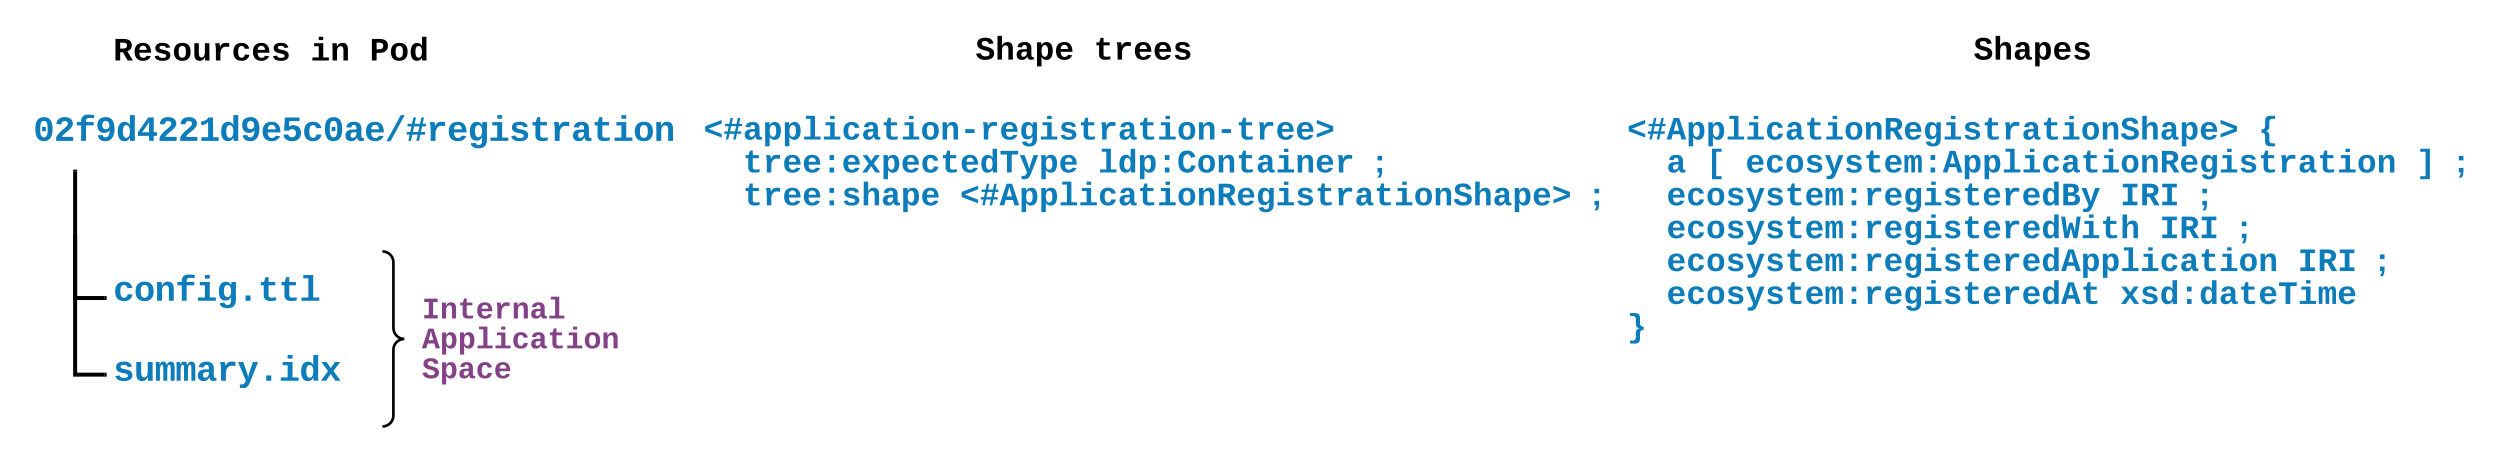 <svg xmlns="http://www.w3.org/2000/svg" xmlns:xlink="http://www.w3.org/1999/xlink" xmlns:lucid="lucid" width="1876" height="340"><g transform="translate(7 -600)" lucid:page-tab-id="Cuc_sANRM4nI"><path d="M13 680h220v47.27H13z" stroke="#000" stroke-opacity="0" stroke-width="2" fill="#fff" fill-opacity="0"/><use xlink:href="#a" transform="matrix(1,0,0,1,18,685) translate(0 20.688)"/><path d="M73 800h220v47.27H73z" stroke="#000" stroke-opacity="0" stroke-width="2" fill="#fff" fill-opacity="0"/><use xlink:href="#b" transform="matrix(1,0,0,1,78,805) translate(0 20.688)"/><path d="M73 860h180v42.27H73z" fill="#fff" fill-opacity="0"/><use xlink:href="#c" transform="matrix(1,0,0,1,78,865) translate(0 20.688)"/><path d="M49.37 728.77v94.86H71.5" stroke="#000" stroke-width="3" fill="none"/><path d="M50.87 728.8h-3v-1.53h3zM73 825.13h-1.54v-3H73z"/><path d="M49.37 777.87v103.26H71.5M49.37 777.9v-1.53" stroke="#000" stroke-width="3" fill="none"/><path d="M73 882.63h-1.54v-3H73z"/><path d="M720 620h240v54.9H720z" stroke="#000" stroke-opacity="0" stroke-width="2" fill="#fff" fill-opacity="0"/><use xlink:href="#d" transform="matrix(1,0,0,1,725,625) translate(0 19.729)"/><use xlink:href="#e" transform="matrix(1,0,0,1,725,625) translate(88.814 19.729)"/><path d="M1469 620h169.4v54.9H1469z" stroke="#000" stroke-opacity="0" stroke-width="2" fill="#fff" fill-opacity="0"/><use xlink:href="#f" transform="matrix(1,0,0,1,1474,625) translate(0 19.729)"/><path d="M516 680h840v108.67H516z" stroke="#000" stroke-opacity="0" stroke-width="2" fill="#fff" fill-opacity="0"/><use xlink:href="#g" transform="matrix(1,0,0,1,521,685) translate(0 19.729)"/><use xlink:href="#h" transform="matrix(1,0,0,1,521,685) translate(0 44.395)"/><use xlink:href="#i" transform="matrix(1,0,0,1,521,685) translate(29.605 44.395)"/><use xlink:href="#j" transform="matrix(1,0,0,1,521,685) translate(296.048 44.395)"/><use xlink:href="#k" transform="matrix(1,0,0,1,521,685) translate(503.282 44.395)"/><use xlink:href="#h" transform="matrix(1,0,0,1,521,685) translate(0 69.062)"/><use xlink:href="#l" transform="matrix(1,0,0,1,521,685) translate(29.605 69.062)"/><use xlink:href="#m" transform="matrix(1,0,0,1,521,685) translate(192.431 69.062)"/><use xlink:href="#n" transform="matrix(1,0,0,1,521,685) translate(666.108 69.062)"/><path d="M1209 680h640v207.33h-640z" stroke="#000" stroke-opacity="0" stroke-width="2" fill="#fff" fill-opacity="0"/><g><use xlink:href="#o" transform="matrix(1,0,0,1,1214,685) translate(0 19.729)"/><use xlink:href="#p" transform="matrix(1,0,0,1,1214,685) translate(473.677 19.729)"/><use xlink:href="#h" transform="matrix(1,0,0,1,1214,685) translate(0 44.395)"/><use xlink:href="#q" transform="matrix(1,0,0,1,1214,685) translate(29.605 44.395)"/><use xlink:href="#r" transform="matrix(1,0,0,1,1214,685) translate(59.21 44.395)"/><use xlink:href="#s" transform="matrix(1,0,0,1,1214,685) translate(88.814 44.395)"/><use xlink:href="#t" transform="matrix(1,0,0,1,1214,685) translate(592.096 44.395)"/><use xlink:href="#k" transform="matrix(1,0,0,1,1214,685) translate(621.701 44.395)"/><use xlink:href="#h" transform="matrix(1,0,0,1,1214,685) translate(0 69.062)"/><use xlink:href="#u" transform="matrix(1,0,0,1,1214,685) translate(29.605 69.062)"/><use xlink:href="#v" transform="matrix(1,0,0,1,1214,685) translate(370.06 69.062)"/><use xlink:href="#k" transform="matrix(1,0,0,1,1214,685) translate(429.27 69.062)"/><use xlink:href="#h" transform="matrix(1,0,0,1,1214,685) translate(0 93.729)"/><use xlink:href="#w" transform="matrix(1,0,0,1,1214,685) translate(29.605 93.729)"/><use xlink:href="#v" transform="matrix(1,0,0,1,1214,685) translate(399.665 93.729)"/><use xlink:href="#k" transform="matrix(1,0,0,1,1214,685) translate(458.875 93.729)"/><use xlink:href="#h" transform="matrix(1,0,0,1,1214,685) translate(0 118.395)"/><use xlink:href="#x" transform="matrix(1,0,0,1,1214,685) translate(29.605 118.395)"/><use xlink:href="#v" transform="matrix(1,0,0,1,1214,685) translate(503.282 118.395)"/><use xlink:href="#k" transform="matrix(1,0,0,1,1214,685) translate(562.492 118.395)"/><use xlink:href="#h" transform="matrix(1,0,0,1,1214,685) translate(0 143.062)"/><use xlink:href="#y" transform="matrix(1,0,0,1,1214,685) translate(29.605 143.062)"/><use xlink:href="#z" transform="matrix(1,0,0,1,1214,685) translate(370.06 143.062)"/><use xlink:href="#A" transform="matrix(1,0,0,1,1214,685) translate(0 167.729)"/></g><path d="M73 620.67h280V680H73z" stroke="#000" stroke-opacity="0" stroke-width="2" fill="#fff" fill-opacity="0"/><g><use xlink:href="#B" transform="matrix(1,0,0,1,78,625.667) translate(0 19.729)"/><use xlink:href="#C" transform="matrix(1,0,0,1,78,625.667) translate(148.024 19.729)"/><use xlink:href="#D" transform="matrix(1,0,0,1,78,625.667) translate(192.431 19.729)"/></g><path d="M280 788.67h220V920H280z" fill="none"/><path d="M280 920c4.53 0 8.2-3.67 8.2-8.2v-49.26c0-4.53 3.68-8.2 8.22-8.2-4.54 0-8.2-3.68-8.2-8.22v-49.25c0-4.53-3.7-8.2-8.22-8.2" stroke="#000" stroke-width="2" fill="none"/><g><use xlink:href="#E" transform="matrix(1,0,0,1,309.625,793.667) translate(0 45.285)"/><use xlink:href="#F" transform="matrix(1,0,0,1,309.625,793.667) translate(0 67.729)"/><use xlink:href="#G" transform="matrix(1,0,0,1,309.625,793.667) translate(0 90.173)"/></g><defs><path fill="#0c7cba" d="M117-675c0-408 109-695 502-695 384 0 492 295 492 695 0 326-84 561-303 658-117 51-277 52-394 1-217-95-297-335-297-659zm591 451c148-93 132-449 108-680-15-138-53-246-199-246-150 0-193 107-207 248-22 230-40 585 106 678 50 32 141 32 192 0zM506-555v-249h215v249H506" id="H"/><path fill="#0c7cba" d="M135-968c34-256 187-402 480-402 217 0 371 75 441 220 45 93 40 219-8 308-114 212-348 323-508 488-38 39-66 80-85 123h654V0H123v-195c112-245 321-399 515-560 57-48 107-96 142-157 14-26 22-53 22-80-1-104-73-156-185-154-131 2-181 74-199 194" id="I"/><path fill="#0c7cba" d="M844-1321c-130 0-195 53-191 182v57h443v190H653V0H373v-892H117v-190h256v-83c5-247 162-348 422-349 120-1 232 13 327 28v184c-84-10-183-19-278-19" id="J"/><path fill="#0c7cba" d="M114-913c0-304 185-457 492-457 163 0 287 55 372 166s128 280 128 507c-1 325-87 566-302 671-146 73-404 55-514-32-75-59-123-143-151-253l264-37c24 90 76 147 180 147 76 0 135-35 179-105s67-174 68-313c-55 100-162 160-311 160-269 0-405-180-405-454zm486 245c129 0 209-78 209-211 0-151-63-271-210-271-137 0-200 99-200 239 0 139 63 243 201 243" id="K"/><path fill="#0c7cba" d="M802-909c-3-189-2-383-2-575h281v1248c-1 83 4 168 8 236H817c-9-50-14-117-15-176h-4C735-49 651 20 482 20 191 20 97-238 97-539c0-243 66-432 221-519 50-28 108-42 175-42 162 2 253 78 309 191zm-70 658c91-113 93-462 2-584-46-61-145-100-224-53-96 56-119 190-120 349 0 123 17 214 52 275 46 82 130 115 222 74 25-12 46-33 68-61" id="L"/><path fill="#0c7cba" d="M980-287V0H712v-287H71v-211l595-851h314v853h188v209H980zM712-496c2-204-7-417 9-609-118 224-277 405-414 609h405" id="M"/><path fill="#0c7cba" d="M138-1120c207-4 339-93 415-229h266v1140h323V0H149v-209h389v-891c-70 121-216 187-400 194v-214" id="N"/><path fill="#0c7cba" d="M1113-274C1038-96 884 20 626 20c-352 0-526-209-526-566 0-358 185-556 530-556 358 0 496 251 499 615H395c5 180 68 319 245 319 102 0 186-45 208-129zM857-663c-6-177-128-307-315-247-94 30-141 121-145 247h460" id="O"/><path fill="#0c7cba" d="M426-814c58-49 145-93 255-90 282 8 442 169 442 450 0 312-203 474-522 474-288 0-453-130-497-372l281-23c24 104 89 172 219 172 153 0 230-91 230-245 0-144-78-226-224-229-94-2-148 42-191 91H145l49-763h847v209H449" id="P"/><path fill="#0c7cba" d="M1109-360C1066-122 902 20 624 20c-347 0-514-209-514-555 0-353 168-567 518-567 270 0 425 136 473 361l-283 14c-16-106-75-183-196-182-75 0-130 31-165 93s-52 152-52 270c0 249 74 374 221 374 120 0 188-82 201-201" id="Q"/><path fill="#0c7cba" d="M775-193C708-75 621 20 439 20 226 20 106-93 106-306c0-251 170-341 417-346l223-4c4-143-12-264-148-264-103 0-141 58-150 153l-293-14c37-219 194-321 455-321 263 0 418 130 417 390v392c1 84 5 161 89 160 21 0 42-2 62-6v152c-57 15-108 27-180 26-145 0-202-73-217-205h-6zm-256 17c168 0 234-139 227-325-166 4-347-25-347 173 0 94 33 152 120 152" id="R"/><path fill="#0c7cba" d="M89 20l821-1504h228L321 20H89" id="S"/><path fill="#0c7cba" d="M951-835l-69 324h237v149H849L771 0H616l79-362H386L308 0H155l78-362H59v-149h206l70-324H108v-148h259l79-366h153l-78 366h308l79-366h153l-78 366h185v148H951zm-463 0l-70 324h309l70-324H488" id="T"/><path fill="#0c7cba" d="M875-1102c70 0 148 7 206 17v237c-110-17-267-37-359 15-123 69-192 207-192 395V0H250c-10-367 32-789-52-1082h271c19 69 36 149 46 228h4c52-151 151-250 356-248" id="U"/><path fill="#0c7cba" d="M1108-33c-3 314-178 467-492 467-243 0-400-94-447-291l281-33c17 79 82 141 174 141 176 0 212-155 205-347-2-40 5-80 0-115C773-85 665-12 501-12c-288 0-377-242-377-538 0-242 65-426 223-510 50-26 108-39 175-39 160 0 253 78 307 191h5c1-58 5-125 14-174h266c-12 335-3 703-6 1049zM811-384c25-82 27-259 1-342-30-99-77-180-190-180-172 0-205 171-205 356 0 116 18 202 54 258 48 76 129 107 221 70 62-25 96-86 119-162" id="V"/><path fill="#0c7cba" d="M794-190h353V0H118v-190h395v-702H223v-190h571v892zM513-1277v-207h281v207H513" id="W"/><path fill="#0c7cba" d="M622-916c-112 2-200 14-200 111 0 90 89 101 168 121 234 58 514 77 514 368C1104-4 751 54 434 5 267-21 161-112 121-270l247-37c24 111 113 145 252 141 114-3 226-12 226-124 0-101-103-113-192-134-225-54-490-76-490-351 0-247 201-328 458-328 245 0 413 88 457 292l-249 26c-16-98-92-133-208-131" id="X"/><path fill="#0c7cba" d="M711 13c-250 0-386-99-385-349l2-556H161v-190h181l88-282h176v282h385v190H606v530c-10 130 45 186 174 184 91-2 176-11 255-27v186C933-1 833 13 711 13" id="Y"/><path fill="#0c7cba" d="M616-1102c361 0 521 202 521 560 0 354-171 562-527 562C259 20 92-192 92-542c0-351 169-560 524-560zm-9 930c200-2 236-165 236-370 0-199-27-367-223-367-195 0-233 146-233 367 0 129 18 223 55 282s92 88 165 88" id="Z"/><path fill="#0c7cba" d="M768-1103c247 0 336 167 336 416V0H824v-619c-3-164-24-273-171-273-164 0-229 142-229 312V0H143c-4-359 9-736-8-1082h268c7 63 12 146 13 215h4c67-145 160-236 348-236" id="aa"/><g id="a"><use transform="matrix(0.013,0,0,0.013,0,0)" xlink:href="#H"/><use transform="matrix(0.013,0,0,0.013,15.523,0)" xlink:href="#I"/><use transform="matrix(0.013,0,0,0.013,31.045,0)" xlink:href="#J"/><use transform="matrix(0.013,0,0,0.013,46.568,0)" xlink:href="#K"/><use transform="matrix(0.013,0,0,0.013,62.09,0)" xlink:href="#L"/><use transform="matrix(0.013,0,0,0.013,77.613,0)" xlink:href="#M"/><use transform="matrix(0.013,0,0,0.013,93.135,0)" xlink:href="#I"/><use transform="matrix(0.013,0,0,0.013,108.658,0)" xlink:href="#I"/><use transform="matrix(0.013,0,0,0.013,124.18,0)" xlink:href="#N"/><use transform="matrix(0.013,0,0,0.013,139.703,0)" xlink:href="#L"/><use transform="matrix(0.013,0,0,0.013,155.225,0)" xlink:href="#K"/><use transform="matrix(0.013,0,0,0.013,170.748,0)" xlink:href="#O"/><use transform="matrix(0.013,0,0,0.013,186.27,0)" xlink:href="#P"/><use transform="matrix(0.013,0,0,0.013,201.793,0)" xlink:href="#Q"/><use transform="matrix(0.013,0,0,0.013,217.315,0)" xlink:href="#H"/><use transform="matrix(0.013,0,0,0.013,232.838,0)" xlink:href="#R"/><use transform="matrix(0.013,0,0,0.013,248.36,0)" xlink:href="#O"/><use transform="matrix(0.013,0,0,0.013,263.883,0)" xlink:href="#S"/><use transform="matrix(0.013,0,0,0.013,279.405,0)" xlink:href="#T"/><use transform="matrix(0.013,0,0,0.013,294.928,0)" xlink:href="#U"/><use transform="matrix(0.013,0,0,0.013,310.451,0)" xlink:href="#O"/><use transform="matrix(0.013,0,0,0.013,325.973,0)" xlink:href="#V"/><use transform="matrix(0.013,0,0,0.013,341.496,0)" xlink:href="#W"/><use transform="matrix(0.013,0,0,0.013,357.018,0)" xlink:href="#X"/><use transform="matrix(0.013,0,0,0.013,372.541,0)" xlink:href="#Y"/><use transform="matrix(0.013,0,0,0.013,388.063,0)" xlink:href="#U"/><use transform="matrix(0.013,0,0,0.013,403.586,0)" xlink:href="#R"/><use transform="matrix(0.013,0,0,0.013,419.108,0)" xlink:href="#Y"/><use transform="matrix(0.013,0,0,0.013,434.631,0)" xlink:href="#W"/><use transform="matrix(0.013,0,0,0.013,450.153,0)" xlink:href="#Z"/><use transform="matrix(0.013,0,0,0.013,465.676,0)" xlink:href="#aa"/></g><path fill="#0c7cba" d="M470 0v-305h289V0H470" id="ab"/><path fill="#0c7cba" d="M794-190h353V0H118v-190h395v-1104H223v-190h571v1294" id="ac"/><g id="b"><use transform="matrix(0.013,0,0,0.013,0,0)" xlink:href="#Q"/><use transform="matrix(0.013,0,0,0.013,15.523,0)" xlink:href="#Z"/><use transform="matrix(0.013,0,0,0.013,31.045,0)" xlink:href="#aa"/><use transform="matrix(0.013,0,0,0.013,46.568,0)" xlink:href="#J"/><use transform="matrix(0.013,0,0,0.013,62.09,0)" xlink:href="#W"/><use transform="matrix(0.013,0,0,0.013,77.613,0)" xlink:href="#V"/><use transform="matrix(0.013,0,0,0.013,93.135,0)" xlink:href="#ab"/><use transform="matrix(0.013,0,0,0.013,108.658,0)" xlink:href="#Y"/><use transform="matrix(0.013,0,0,0.013,124.18,0)" xlink:href="#Y"/><use transform="matrix(0.013,0,0,0.013,139.703,0)" xlink:href="#ac"/></g><path fill="#0c7cba" d="M471 20c-247 0-336-169-336-415v-687h281v607c4 148 31 285 172 285 152 0 207-150 207-312v-580h281c4 359-9 736 8 1082H816c-7-63-11-146-12-215h-5C736-76 644 20 471 20" id="ad"/><path fill="#0c7cba" d="M934-1102c199 0 220 177 220 381V0H926c-2-260 10-533-4-785-4-72-14-138-83-138-34 0-61 27-81 81s-29 134-29 241V0H501c-2-260 9-533-5-785-4-72-13-138-82-138-46 0-65 47-80 93-21 67-30 155-30 248V0H75c-3-360 6-732-6-1082h209c6 50 3 123 8 175 36-100 83-195 216-195 135 0 166 79 196 196 42-105 93-196 236-196" id="ae"/><path fill="#0c7cba" d="M143 212c82 12 185 12 233-31 50-45 83-117 110-192L38-1082h297c100 284 211 557 291 861 72-305 176-578 270-861h294L742 57c-80 192-156 368-417 368-60 0-131-4-182-13V212" id="af"/><path fill="#0c7cba" d="M874 0L612-392 348 0H49l406-559-387-523h303l241 354 240-354h305L770-562 1179 0H874" id="ag"/><g id="c"><use transform="matrix(0.013,0,0,0.013,0,0)" xlink:href="#X"/><use transform="matrix(0.013,0,0,0.013,15.523,0)" xlink:href="#ad"/><use transform="matrix(0.013,0,0,0.013,31.045,0)" xlink:href="#ae"/><use transform="matrix(0.013,0,0,0.013,46.568,0)" xlink:href="#ae"/><use transform="matrix(0.013,0,0,0.013,62.09,0)" xlink:href="#R"/><use transform="matrix(0.013,0,0,0.013,77.613,0)" xlink:href="#U"/><use transform="matrix(0.013,0,0,0.013,93.135,0)" xlink:href="#af"/><use transform="matrix(0.013,0,0,0.013,108.658,0)" xlink:href="#ab"/><use transform="matrix(0.013,0,0,0.013,124.18,0)" xlink:href="#W"/><use transform="matrix(0.013,0,0,0.013,139.703,0)" xlink:href="#L"/><use transform="matrix(0.013,0,0,0.013,155.225,0)" xlink:href="#ag"/></g><path d="M609-1161c-125 0-218 36-218 153 0 149 166 161 290 196 235 67 484 129 484 421 0 300-239 408-554 411C302 23 93-114 38-367l285-37c32 128 131 205 296 203 143-2 259-31 259-173 0-164-197-172-333-212-218-64-441-131-441-405 0-276 231-379 511-379 299 0 463 114 513 363l-286 29c-28-115-96-183-233-183" id="ah"/><path d="M424-1484c-2 206 5 424-8 618h4c67-145 160-234 348-236 251-3 335 167 336 416V0H824v-621c0-150-23-276-173-270-163 7-227 142-227 312V0H143v-1484h281" id="ai"/><path d="M775-193C708-75 621 20 439 20 226 20 106-93 106-306c0-251 170-341 417-346l223-4c4-143-12-264-148-264-103 0-141 58-150 153l-293-14c37-219 194-321 455-321 263 0 418 130 417 390v392c1 84 5 161 89 160 21 0 42-2 62-6v152c-57 15-108 27-180 26-145 0-202-73-217-205h-6zm-256 17c168 0 234-139 227-325-166 4-347-25-347 173 0 94 33 152 120 152" id="aj"/><path d="M427-171c3 195 2 397 2 596H148V-846c1-83-4-168-8-236h272c10 49 14 118 15 176h4c59-114 151-197 316-197 291 0 385 259 385 560 0 243-65 433-220 521-50 28-109 42-176 42-162-2-253-78-309-191zm69-661c-91 113-92 463-1 586 46 62 145 101 225 54 96-57 118-191 119-351 0-123-18-215-53-276-46-82-128-115-220-74-25 12-48 33-70 61" id="ak"/><path d="M1113-274C1038-96 884 20 626 20c-352 0-526-209-526-566 0-358 185-556 530-556 358 0 496 251 499 615H395c5 180 68 319 245 319 102 0 186-45 208-129zM857-663c-6-177-128-307-315-247-94 30-141 121-145 247h460" id="al"/><g id="d"><use transform="matrix(0.012,0,0,0.012,0,0)" xlink:href="#ah"/><use transform="matrix(0.012,0,0,0.012,14.802,0)" xlink:href="#ai"/><use transform="matrix(0.012,0,0,0.012,29.605,0)" xlink:href="#aj"/><use transform="matrix(0.012,0,0,0.012,44.407,0)" xlink:href="#ak"/><use transform="matrix(0.012,0,0,0.012,59.21,0)" xlink:href="#al"/></g><path d="M711 13c-250 0-386-99-385-349l2-556H161v-190h181l88-282h176v282h385v190H606v530c-10 130 45 186 174 184 91-2 176-11 255-27v186C933-1 833 13 711 13" id="am"/><path d="M875-1102c70 0 148 7 206 17v237c-110-17-267-37-359 15-123 69-192 207-192 395V0H250c-10-367 32-789-52-1082h271c19 69 36 149 46 228h4c52-151 151-250 356-248" id="an"/><path d="M622-916c-112 2-200 14-200 111 0 90 89 101 168 121 234 58 514 77 514 368C1104-4 751 54 434 5 267-21 161-112 121-270l247-37c24 111 113 145 252 141 114-3 226-12 226-124 0-101-103-113-192-134-225-54-490-76-490-351 0-247 201-328 458-328 245 0 413 88 457 292l-249 26c-16-98-92-133-208-131" id="ao"/><g id="e"><use transform="matrix(0.012,0,0,0.012,0,0)" xlink:href="#am"/><use transform="matrix(0.012,0,0,0.012,14.802,0)" xlink:href="#an"/><use transform="matrix(0.012,0,0,0.012,29.605,0)" xlink:href="#al"/><use transform="matrix(0.012,0,0,0.012,44.407,0)" xlink:href="#al"/><use transform="matrix(0.012,0,0,0.012,59.21,0)" xlink:href="#ao"/></g><g id="f"><use transform="matrix(0.012,0,0,0.012,0,0)" xlink:href="#ah"/><use transform="matrix(0.012,0,0,0.012,14.802,0)" xlink:href="#ai"/><use transform="matrix(0.012,0,0,0.012,29.605,0)" xlink:href="#aj"/><use transform="matrix(0.012,0,0,0.012,44.407,0)" xlink:href="#ak"/><use transform="matrix(0.012,0,0,0.012,59.21,0)" xlink:href="#al"/><use transform="matrix(0.012,0,0,0.012,74.012,0)" xlink:href="#ao"/></g><path fill="#0c7cba" d="M101-516v-322l1027-391v228L295-676l833 324v227" id="ap"/><path fill="#0c7cba" d="M427-171c3 195 2 397 2 596H148V-846c1-83-4-168-8-236h272c10 49 14 118 15 176h4c59-114 151-197 316-197 291 0 385 259 385 560 0 243-65 433-220 521-50 28-109 42-176 42-162-2-253-78-309-191zm69-661c-91 113-92 463-1 586 46 62 145 101 225 54 96-57 118-191 119-351 0-123-18-215-53-276-46-82-128-115-220-74-25 12-48 33-70 61" id="aq"/><path fill="#0c7cba" d="M324-409v-244h580v244H324" id="ar"/><path fill="#0c7cba" d="M101-125v-227l832-324-832-325v-228l1027 391v322" id="as"/><g id="g"><use transform="matrix(0.012,0,0,0.012,0,0)" xlink:href="#ap"/><use transform="matrix(0.012,0,0,0.012,14.802,0)" xlink:href="#T"/><use transform="matrix(0.012,0,0,0.012,29.605,0)" xlink:href="#R"/><use transform="matrix(0.012,0,0,0.012,44.407,0)" xlink:href="#aq"/><use transform="matrix(0.012,0,0,0.012,59.21,0)" xlink:href="#aq"/><use transform="matrix(0.012,0,0,0.012,74.012,0)" xlink:href="#ac"/><use transform="matrix(0.012,0,0,0.012,88.814,0)" xlink:href="#W"/><use transform="matrix(0.012,0,0,0.012,103.617,0)" xlink:href="#Q"/><use transform="matrix(0.012,0,0,0.012,118.419,0)" xlink:href="#R"/><use transform="matrix(0.012,0,0,0.012,133.222,0)" xlink:href="#Y"/><use transform="matrix(0.012,0,0,0.012,148.024,0)" xlink:href="#W"/><use transform="matrix(0.012,0,0,0.012,162.826,0)" xlink:href="#Z"/><use transform="matrix(0.012,0,0,0.012,177.629,0)" xlink:href="#aa"/><use transform="matrix(0.012,0,0,0.012,192.431,0)" xlink:href="#ar"/><use transform="matrix(0.012,0,0,0.012,207.234,0)" xlink:href="#U"/><use transform="matrix(0.012,0,0,0.012,222.036,0)" xlink:href="#O"/><use transform="matrix(0.012,0,0,0.012,236.839,0)" xlink:href="#V"/><use transform="matrix(0.012,0,0,0.012,251.641,0)" xlink:href="#W"/><use transform="matrix(0.012,0,0,0.012,266.443,0)" xlink:href="#X"/><use transform="matrix(0.012,0,0,0.012,281.246,0)" xlink:href="#Y"/><use transform="matrix(0.012,0,0,0.012,296.048,0)" xlink:href="#U"/><use transform="matrix(0.012,0,0,0.012,310.851,0)" xlink:href="#R"/><use transform="matrix(0.012,0,0,0.012,325.653,0)" xlink:href="#Y"/><use transform="matrix(0.012,0,0,0.012,340.455,0)" xlink:href="#W"/><use transform="matrix(0.012,0,0,0.012,355.258,0)" xlink:href="#Z"/><use transform="matrix(0.012,0,0,0.012,370.06,0)" xlink:href="#aa"/><use transform="matrix(0.012,0,0,0.012,384.863,0)" xlink:href="#ar"/><use transform="matrix(0.012,0,0,0.012,399.665,0)" xlink:href="#Y"/><use transform="matrix(0.012,0,0,0.012,414.467,0)" xlink:href="#U"/><use transform="matrix(0.012,0,0,0.012,429.27,0)" xlink:href="#O"/><use transform="matrix(0.012,0,0,0.012,444.072,0)" xlink:href="#O"/><use transform="matrix(0.012,0,0,0.012,458.875,0)" xlink:href="#as"/></g><path fill="#0c7cba" d="M470 0v-305h289V0H470zm0-780v-305h289v305H470" id="at"/><path fill="#0c7cba" d="M762-1121V0H467v-1121H61v-228h1107v228H762" id="au"/><g id="i"><use transform="matrix(0.012,0,0,0.012,0,0)" xlink:href="#Y"/><use transform="matrix(0.012,0,0,0.012,14.802,0)" xlink:href="#U"/><use transform="matrix(0.012,0,0,0.012,29.605,0)" xlink:href="#O"/><use transform="matrix(0.012,0,0,0.012,44.407,0)" xlink:href="#O"/><use transform="matrix(0.012,0,0,0.012,59.21,0)" xlink:href="#at"/><use transform="matrix(0.012,0,0,0.012,74.012,0)" xlink:href="#O"/><use transform="matrix(0.012,0,0,0.012,88.814,0)" xlink:href="#ag"/><use transform="matrix(0.012,0,0,0.012,103.617,0)" xlink:href="#aq"/><use transform="matrix(0.012,0,0,0.012,118.419,0)" xlink:href="#O"/><use transform="matrix(0.012,0,0,0.012,133.222,0)" xlink:href="#Q"/><use transform="matrix(0.012,0,0,0.012,148.024,0)" xlink:href="#Y"/><use transform="matrix(0.012,0,0,0.012,162.826,0)" xlink:href="#O"/><use transform="matrix(0.012,0,0,0.012,177.629,0)" xlink:href="#L"/><use transform="matrix(0.012,0,0,0.012,192.431,0)" xlink:href="#au"/><use transform="matrix(0.012,0,0,0.012,207.234,0)" xlink:href="#af"/><use transform="matrix(0.012,0,0,0.012,222.036,0)" xlink:href="#aq"/><use transform="matrix(0.012,0,0,0.012,236.839,0)" xlink:href="#O"/></g><path fill="#0c7cba" d="M872-915c-35-112-84-223-220-223-91 0-156 41-204 116-89 137-87 550 2 688 51 79 116 122 209 122 150 0 197-126 240-244l273 52C1094-168 961 20 656 20 239 20 80-262 80-681c0-418 154-689 568-689 289 0 425 167 496 389" id="av"/><g id="j"><use transform="matrix(0.012,0,0,0.012,0,0)" xlink:href="#ac"/><use transform="matrix(0.012,0,0,0.012,14.802,0)" xlink:href="#L"/><use transform="matrix(0.012,0,0,0.012,29.605,0)" xlink:href="#aq"/><use transform="matrix(0.012,0,0,0.012,44.407,0)" xlink:href="#at"/><use transform="matrix(0.012,0,0,0.012,59.21,0)" xlink:href="#av"/><use transform="matrix(0.012,0,0,0.012,74.012,0)" xlink:href="#Z"/><use transform="matrix(0.012,0,0,0.012,88.814,0)" xlink:href="#aa"/><use transform="matrix(0.012,0,0,0.012,103.617,0)" xlink:href="#Y"/><use transform="matrix(0.012,0,0,0.012,118.419,0)" xlink:href="#R"/><use transform="matrix(0.012,0,0,0.012,133.222,0)" xlink:href="#W"/><use transform="matrix(0.012,0,0,0.012,148.024,0)" xlink:href="#aa"/><use transform="matrix(0.012,0,0,0.012,162.826,0)" xlink:href="#O"/><use transform="matrix(0.012,0,0,0.012,177.629,0)" xlink:href="#U"/></g><path fill="#0c7cba" d="M199-751v-284h290v284H199zm290 472c6 239 0 472-108 597H193c68-80 125-182 137-319H199v-279h290" id="aw"/><use transform="matrix(0.012,0,0,0.012,0,0)" xlink:href="#aw" id="k"/><path fill="#0c7cba" d="M424-1484c-2 206 5 424-8 618h4c67-145 160-234 348-236 251-3 335 167 336 416V0H824v-621c0-150-23-276-173-270-163 7-227 142-227 312V0H143v-1484h281" id="ax"/><g id="l"><use transform="matrix(0.012,0,0,0.012,0,0)" xlink:href="#Y"/><use transform="matrix(0.012,0,0,0.012,14.802,0)" xlink:href="#U"/><use transform="matrix(0.012,0,0,0.012,29.605,0)" xlink:href="#O"/><use transform="matrix(0.012,0,0,0.012,44.407,0)" xlink:href="#O"/><use transform="matrix(0.012,0,0,0.012,59.21,0)" xlink:href="#at"/><use transform="matrix(0.012,0,0,0.012,74.012,0)" xlink:href="#X"/><use transform="matrix(0.012,0,0,0.012,88.814,0)" xlink:href="#ax"/><use transform="matrix(0.012,0,0,0.012,103.617,0)" xlink:href="#R"/><use transform="matrix(0.012,0,0,0.012,118.419,0)" xlink:href="#aq"/><use transform="matrix(0.012,0,0,0.012,133.222,0)" xlink:href="#O"/></g><path fill="#0c7cba" d="M1229 0H935l-92-330H387L295 0H0l443-1349h344zM615-1167c-46 213-110 412-166 615h332c-56-204-119-401-166-615" id="ay"/><path fill="#0c7cba" d="M1157-949c0 209-118 316-279 368L1227 0H895L605-515H432V0H137v-1349h494c317-2 526 111 526 400zM608-744c158 1 248-51 252-193 5-207-223-184-428-183v376h176" id="az"/><path fill="#0c7cba" d="M609-1161c-125 0-218 36-218 153 0 149 166 161 290 196 235 67 484 129 484 421 0 300-239 408-554 411C302 23 93-114 38-367l285-37c32 128 131 205 296 203 143-2 259-31 259-173 0-164-197-172-333-212-218-64-441-131-441-405 0-276 231-379 511-379 299 0 463 114 513 363l-286 29c-28-115-96-183-233-183" id="aA"/><g id="m"><use transform="matrix(0.012,0,0,0.012,0,0)" xlink:href="#ap"/><use transform="matrix(0.012,0,0,0.012,14.802,0)" xlink:href="#T"/><use transform="matrix(0.012,0,0,0.012,29.605,0)" xlink:href="#ay"/><use transform="matrix(0.012,0,0,0.012,44.407,0)" xlink:href="#aq"/><use transform="matrix(0.012,0,0,0.012,59.21,0)" xlink:href="#aq"/><use transform="matrix(0.012,0,0,0.012,74.012,0)" xlink:href="#ac"/><use transform="matrix(0.012,0,0,0.012,88.814,0)" xlink:href="#W"/><use transform="matrix(0.012,0,0,0.012,103.617,0)" xlink:href="#Q"/><use transform="matrix(0.012,0,0,0.012,118.419,0)" xlink:href="#R"/><use transform="matrix(0.012,0,0,0.012,133.222,0)" xlink:href="#Y"/><use transform="matrix(0.012,0,0,0.012,148.024,0)" xlink:href="#W"/><use transform="matrix(0.012,0,0,0.012,162.826,0)" xlink:href="#Z"/><use transform="matrix(0.012,0,0,0.012,177.629,0)" xlink:href="#aa"/><use transform="matrix(0.012,0,0,0.012,192.431,0)" xlink:href="#az"/><use transform="matrix(0.012,0,0,0.012,207.234,0)" xlink:href="#O"/><use transform="matrix(0.012,0,0,0.012,222.036,0)" xlink:href="#V"/><use transform="matrix(0.012,0,0,0.012,236.839,0)" xlink:href="#W"/><use transform="matrix(0.012,0,0,0.012,251.641,0)" xlink:href="#X"/><use transform="matrix(0.012,0,0,0.012,266.443,0)" xlink:href="#Y"/><use transform="matrix(0.012,0,0,0.012,281.246,0)" xlink:href="#U"/><use transform="matrix(0.012,0,0,0.012,296.048,0)" xlink:href="#R"/><use transform="matrix(0.012,0,0,0.012,310.851,0)" xlink:href="#Y"/><use transform="matrix(0.012,0,0,0.012,325.653,0)" xlink:href="#W"/><use transform="matrix(0.012,0,0,0.012,340.455,0)" xlink:href="#Z"/><use transform="matrix(0.012,0,0,0.012,355.258,0)" xlink:href="#aa"/><use transform="matrix(0.012,0,0,0.012,370.06,0)" xlink:href="#aA"/><use transform="matrix(0.012,0,0,0.012,384.863,0)" xlink:href="#ax"/><use transform="matrix(0.012,0,0,0.012,399.665,0)" xlink:href="#R"/><use transform="matrix(0.012,0,0,0.012,414.467,0)" xlink:href="#aq"/><use transform="matrix(0.012,0,0,0.012,429.27,0)" xlink:href="#O"/><use transform="matrix(0.012,0,0,0.012,444.072,0)" xlink:href="#as"/></g><use transform="matrix(0.012,0,0,0.012,0,0)" xlink:href="#aw" id="n"/><g id="o"><use transform="matrix(0.012,0,0,0.012,0,0)" xlink:href="#ap"/><use transform="matrix(0.012,0,0,0.012,14.802,0)" xlink:href="#T"/><use transform="matrix(0.012,0,0,0.012,29.605,0)" xlink:href="#ay"/><use transform="matrix(0.012,0,0,0.012,44.407,0)" xlink:href="#aq"/><use transform="matrix(0.012,0,0,0.012,59.21,0)" xlink:href="#aq"/><use transform="matrix(0.012,0,0,0.012,74.012,0)" xlink:href="#ac"/><use transform="matrix(0.012,0,0,0.012,88.814,0)" xlink:href="#W"/><use transform="matrix(0.012,0,0,0.012,103.617,0)" xlink:href="#Q"/><use transform="matrix(0.012,0,0,0.012,118.419,0)" xlink:href="#R"/><use transform="matrix(0.012,0,0,0.012,133.222,0)" xlink:href="#Y"/><use transform="matrix(0.012,0,0,0.012,148.024,0)" xlink:href="#W"/><use transform="matrix(0.012,0,0,0.012,162.826,0)" xlink:href="#Z"/><use transform="matrix(0.012,0,0,0.012,177.629,0)" xlink:href="#aa"/><use transform="matrix(0.012,0,0,0.012,192.431,0)" xlink:href="#az"/><use transform="matrix(0.012,0,0,0.012,207.234,0)" xlink:href="#O"/><use transform="matrix(0.012,0,0,0.012,222.036,0)" xlink:href="#V"/><use transform="matrix(0.012,0,0,0.012,236.839,0)" xlink:href="#W"/><use transform="matrix(0.012,0,0,0.012,251.641,0)" xlink:href="#X"/><use transform="matrix(0.012,0,0,0.012,266.443,0)" xlink:href="#Y"/><use transform="matrix(0.012,0,0,0.012,281.246,0)" xlink:href="#U"/><use transform="matrix(0.012,0,0,0.012,296.048,0)" xlink:href="#R"/><use transform="matrix(0.012,0,0,0.012,310.851,0)" xlink:href="#Y"/><use transform="matrix(0.012,0,0,0.012,325.653,0)" xlink:href="#W"/><use transform="matrix(0.012,0,0,0.012,340.455,0)" xlink:href="#Z"/><use transform="matrix(0.012,0,0,0.012,355.258,0)" xlink:href="#aa"/><use transform="matrix(0.012,0,0,0.012,370.06,0)" xlink:href="#aA"/><use transform="matrix(0.012,0,0,0.012,384.863,0)" xlink:href="#ax"/><use transform="matrix(0.012,0,0,0.012,399.665,0)" xlink:href="#R"/><use transform="matrix(0.012,0,0,0.012,414.467,0)" xlink:href="#aq"/><use transform="matrix(0.012,0,0,0.012,429.27,0)" xlink:href="#O"/><use transform="matrix(0.012,0,0,0.012,444.072,0)" xlink:href="#as"/></g><path fill="#0c7cba" d="M685 25c1 134 43 209 172 209h188v191H718c-189-5-295-108-295-299v-328c1-155-78-228-229-229v-195c150-4 229-75 229-231v-328c-2-190 109-299 295-299h327v190H857c-129 1-171 76-172 209v301c-5 144-88 222-207 252v4c118 31 207 107 207 252V25" id="aB"/><use transform="matrix(0.012,0,0,0.012,0,0)" xlink:href="#aB" id="p"/><use transform="matrix(0.012,0,0,0.012,0,0)" xlink:href="#R" id="q"/><path fill="#0c7cba" d="M373 425v-1909h602v190H639V234h336v191H373" id="aC"/><use transform="matrix(0.012,0,0,0.012,0,0)" xlink:href="#aC" id="r"/><g id="s"><use transform="matrix(0.012,0,0,0.012,0,0)" xlink:href="#O"/><use transform="matrix(0.012,0,0,0.012,14.802,0)" xlink:href="#Q"/><use transform="matrix(0.012,0,0,0.012,29.605,0)" xlink:href="#Z"/><use transform="matrix(0.012,0,0,0.012,44.407,0)" xlink:href="#X"/><use transform="matrix(0.012,0,0,0.012,59.21,0)" xlink:href="#af"/><use transform="matrix(0.012,0,0,0.012,74.012,0)" xlink:href="#X"/><use transform="matrix(0.012,0,0,0.012,88.814,0)" xlink:href="#Y"/><use transform="matrix(0.012,0,0,0.012,103.617,0)" xlink:href="#O"/><use transform="matrix(0.012,0,0,0.012,118.419,0)" xlink:href="#ae"/><use transform="matrix(0.012,0,0,0.012,133.222,0)" xlink:href="#at"/><use transform="matrix(0.012,0,0,0.012,148.024,0)" xlink:href="#ay"/><use transform="matrix(0.012,0,0,0.012,162.826,0)" xlink:href="#aq"/><use transform="matrix(0.012,0,0,0.012,177.629,0)" xlink:href="#aq"/><use transform="matrix(0.012,0,0,0.012,192.431,0)" xlink:href="#ac"/><use transform="matrix(0.012,0,0,0.012,207.234,0)" xlink:href="#W"/><use transform="matrix(0.012,0,0,0.012,222.036,0)" xlink:href="#Q"/><use transform="matrix(0.012,0,0,0.012,236.839,0)" xlink:href="#R"/><use transform="matrix(0.012,0,0,0.012,251.641,0)" xlink:href="#Y"/><use transform="matrix(0.012,0,0,0.012,266.443,0)" xlink:href="#W"/><use transform="matrix(0.012,0,0,0.012,281.246,0)" xlink:href="#Z"/><use transform="matrix(0.012,0,0,0.012,296.048,0)" xlink:href="#aa"/><use transform="matrix(0.012,0,0,0.012,310.851,0)" xlink:href="#az"/><use transform="matrix(0.012,0,0,0.012,325.653,0)" xlink:href="#O"/><use transform="matrix(0.012,0,0,0.012,340.455,0)" xlink:href="#V"/><use transform="matrix(0.012,0,0,0.012,355.258,0)" xlink:href="#W"/><use transform="matrix(0.012,0,0,0.012,370.06,0)" xlink:href="#X"/><use transform="matrix(0.012,0,0,0.012,384.863,0)" xlink:href="#Y"/><use transform="matrix(0.012,0,0,0.012,399.665,0)" xlink:href="#U"/><use transform="matrix(0.012,0,0,0.012,414.467,0)" xlink:href="#R"/><use transform="matrix(0.012,0,0,0.012,429.27,0)" xlink:href="#Y"/><use transform="matrix(0.012,0,0,0.012,444.072,0)" xlink:href="#W"/><use transform="matrix(0.012,0,0,0.012,458.875,0)" xlink:href="#Z"/><use transform="matrix(0.012,0,0,0.012,473.677,0)" xlink:href="#aa"/></g><path fill="#0c7cba" d="M254 425V234h336v-1528H254v-190h602V425H254" id="aD"/><use transform="matrix(0.012,0,0,0.012,0,0)" xlink:href="#aD" id="t"/><path fill="#0c7cba" d="M836-709c204 20 350 118 350 324C1186-112 992 0 719 0H137v-1349h525c258 3 443 87 443 339 0 176-107 269-269 301zM643-811c107 0 165-53 165-159 0-113-61-160-167-160H432v319h211zm46 592c128-1 201-59 200-191-1-128-80-183-207-183H432v374h257" id="aE"/><g id="u"><use transform="matrix(0.012,0,0,0.012,0,0)" xlink:href="#O"/><use transform="matrix(0.012,0,0,0.012,14.802,0)" xlink:href="#Q"/><use transform="matrix(0.012,0,0,0.012,29.605,0)" xlink:href="#Z"/><use transform="matrix(0.012,0,0,0.012,44.407,0)" xlink:href="#X"/><use transform="matrix(0.012,0,0,0.012,59.21,0)" xlink:href="#af"/><use transform="matrix(0.012,0,0,0.012,74.012,0)" xlink:href="#X"/><use transform="matrix(0.012,0,0,0.012,88.814,0)" xlink:href="#Y"/><use transform="matrix(0.012,0,0,0.012,103.617,0)" xlink:href="#O"/><use transform="matrix(0.012,0,0,0.012,118.419,0)" xlink:href="#ae"/><use transform="matrix(0.012,0,0,0.012,133.222,0)" xlink:href="#at"/><use transform="matrix(0.012,0,0,0.012,148.024,0)" xlink:href="#U"/><use transform="matrix(0.012,0,0,0.012,162.826,0)" xlink:href="#O"/><use transform="matrix(0.012,0,0,0.012,177.629,0)" xlink:href="#V"/><use transform="matrix(0.012,0,0,0.012,192.431,0)" xlink:href="#W"/><use transform="matrix(0.012,0,0,0.012,207.234,0)" xlink:href="#X"/><use transform="matrix(0.012,0,0,0.012,222.036,0)" xlink:href="#Y"/><use transform="matrix(0.012,0,0,0.012,236.839,0)" xlink:href="#O"/><use transform="matrix(0.012,0,0,0.012,251.641,0)" xlink:href="#U"/><use transform="matrix(0.012,0,0,0.012,266.443,0)" xlink:href="#O"/><use transform="matrix(0.012,0,0,0.012,281.246,0)" xlink:href="#L"/><use transform="matrix(0.012,0,0,0.012,296.048,0)" xlink:href="#aE"/><use transform="matrix(0.012,0,0,0.012,310.851,0)" xlink:href="#af"/></g><path fill="#0c7cba" d="M157-1349h916v228H762v893h311V0H157v-228h311v-893H157v-228" id="aF"/><g id="v"><use transform="matrix(0.012,0,0,0.012,0,0)" xlink:href="#aF"/><use transform="matrix(0.012,0,0,0.012,14.802,0)" xlink:href="#az"/><use transform="matrix(0.012,0,0,0.012,29.605,0)" xlink:href="#aF"/></g><path fill="#0c7cba" d="M1018 0H770c-49-215-106-420-154-636C567-419 511-214 459 0H211L0-1349h259c35 320 94 617 105 961 37-206 100-393 154-583h195c54 191 118 375 154 583 14-339 68-641 102-961h259" id="aG"/><g id="w"><use transform="matrix(0.012,0,0,0.012,0,0)" xlink:href="#O"/><use transform="matrix(0.012,0,0,0.012,14.802,0)" xlink:href="#Q"/><use transform="matrix(0.012,0,0,0.012,29.605,0)" xlink:href="#Z"/><use transform="matrix(0.012,0,0,0.012,44.407,0)" xlink:href="#X"/><use transform="matrix(0.012,0,0,0.012,59.21,0)" xlink:href="#af"/><use transform="matrix(0.012,0,0,0.012,74.012,0)" xlink:href="#X"/><use transform="matrix(0.012,0,0,0.012,88.814,0)" xlink:href="#Y"/><use transform="matrix(0.012,0,0,0.012,103.617,0)" xlink:href="#O"/><use transform="matrix(0.012,0,0,0.012,118.419,0)" xlink:href="#ae"/><use transform="matrix(0.012,0,0,0.012,133.222,0)" xlink:href="#at"/><use transform="matrix(0.012,0,0,0.012,148.024,0)" xlink:href="#U"/><use transform="matrix(0.012,0,0,0.012,162.826,0)" xlink:href="#O"/><use transform="matrix(0.012,0,0,0.012,177.629,0)" xlink:href="#V"/><use transform="matrix(0.012,0,0,0.012,192.431,0)" xlink:href="#W"/><use transform="matrix(0.012,0,0,0.012,207.234,0)" xlink:href="#X"/><use transform="matrix(0.012,0,0,0.012,222.036,0)" xlink:href="#Y"/><use transform="matrix(0.012,0,0,0.012,236.839,0)" xlink:href="#O"/><use transform="matrix(0.012,0,0,0.012,251.641,0)" xlink:href="#U"/><use transform="matrix(0.012,0,0,0.012,266.443,0)" xlink:href="#O"/><use transform="matrix(0.012,0,0,0.012,281.246,0)" xlink:href="#L"/><use transform="matrix(0.012,0,0,0.012,296.048,0)" xlink:href="#aG"/><use transform="matrix(0.012,0,0,0.012,310.851,0)" xlink:href="#W"/><use transform="matrix(0.012,0,0,0.012,325.653,0)" xlink:href="#Y"/><use transform="matrix(0.012,0,0,0.012,340.455,0)" xlink:href="#ax"/></g><g id="x"><use transform="matrix(0.012,0,0,0.012,0,0)" xlink:href="#O"/><use transform="matrix(0.012,0,0,0.012,14.802,0)" xlink:href="#Q"/><use transform="matrix(0.012,0,0,0.012,29.605,0)" xlink:href="#Z"/><use transform="matrix(0.012,0,0,0.012,44.407,0)" xlink:href="#X"/><use transform="matrix(0.012,0,0,0.012,59.21,0)" xlink:href="#af"/><use transform="matrix(0.012,0,0,0.012,74.012,0)" xlink:href="#X"/><use transform="matrix(0.012,0,0,0.012,88.814,0)" xlink:href="#Y"/><use transform="matrix(0.012,0,0,0.012,103.617,0)" xlink:href="#O"/><use transform="matrix(0.012,0,0,0.012,118.419,0)" xlink:href="#ae"/><use transform="matrix(0.012,0,0,0.012,133.222,0)" xlink:href="#at"/><use transform="matrix(0.012,0,0,0.012,148.024,0)" xlink:href="#U"/><use transform="matrix(0.012,0,0,0.012,162.826,0)" xlink:href="#O"/><use transform="matrix(0.012,0,0,0.012,177.629,0)" xlink:href="#V"/><use transform="matrix(0.012,0,0,0.012,192.431,0)" xlink:href="#W"/><use transform="matrix(0.012,0,0,0.012,207.234,0)" xlink:href="#X"/><use transform="matrix(0.012,0,0,0.012,222.036,0)" xlink:href="#Y"/><use transform="matrix(0.012,0,0,0.012,236.839,0)" xlink:href="#O"/><use transform="matrix(0.012,0,0,0.012,251.641,0)" xlink:href="#U"/><use transform="matrix(0.012,0,0,0.012,266.443,0)" xlink:href="#O"/><use transform="matrix(0.012,0,0,0.012,281.246,0)" xlink:href="#L"/><use transform="matrix(0.012,0,0,0.012,296.048,0)" xlink:href="#ay"/><use transform="matrix(0.012,0,0,0.012,310.851,0)" xlink:href="#aq"/><use transform="matrix(0.012,0,0,0.012,325.653,0)" xlink:href="#aq"/><use transform="matrix(0.012,0,0,0.012,340.455,0)" xlink:href="#ac"/><use transform="matrix(0.012,0,0,0.012,355.258,0)" xlink:href="#W"/><use transform="matrix(0.012,0,0,0.012,370.06,0)" xlink:href="#Q"/><use transform="matrix(0.012,0,0,0.012,384.863,0)" xlink:href="#R"/><use transform="matrix(0.012,0,0,0.012,399.665,0)" xlink:href="#Y"/><use transform="matrix(0.012,0,0,0.012,414.467,0)" xlink:href="#W"/><use transform="matrix(0.012,0,0,0.012,429.27,0)" xlink:href="#Z"/><use transform="matrix(0.012,0,0,0.012,444.072,0)" xlink:href="#aa"/></g><g id="y"><use transform="matrix(0.012,0,0,0.012,0,0)" xlink:href="#O"/><use transform="matrix(0.012,0,0,0.012,14.802,0)" xlink:href="#Q"/><use transform="matrix(0.012,0,0,0.012,29.605,0)" xlink:href="#Z"/><use transform="matrix(0.012,0,0,0.012,44.407,0)" xlink:href="#X"/><use transform="matrix(0.012,0,0,0.012,59.21,0)" xlink:href="#af"/><use transform="matrix(0.012,0,0,0.012,74.012,0)" xlink:href="#X"/><use transform="matrix(0.012,0,0,0.012,88.814,0)" xlink:href="#Y"/><use transform="matrix(0.012,0,0,0.012,103.617,0)" xlink:href="#O"/><use transform="matrix(0.012,0,0,0.012,118.419,0)" xlink:href="#ae"/><use transform="matrix(0.012,0,0,0.012,133.222,0)" xlink:href="#at"/><use transform="matrix(0.012,0,0,0.012,148.024,0)" xlink:href="#U"/><use transform="matrix(0.012,0,0,0.012,162.826,0)" xlink:href="#O"/><use transform="matrix(0.012,0,0,0.012,177.629,0)" xlink:href="#V"/><use transform="matrix(0.012,0,0,0.012,192.431,0)" xlink:href="#W"/><use transform="matrix(0.012,0,0,0.012,207.234,0)" xlink:href="#X"/><use transform="matrix(0.012,0,0,0.012,222.036,0)" xlink:href="#Y"/><use transform="matrix(0.012,0,0,0.012,236.839,0)" xlink:href="#O"/><use transform="matrix(0.012,0,0,0.012,251.641,0)" xlink:href="#U"/><use transform="matrix(0.012,0,0,0.012,266.443,0)" xlink:href="#O"/><use transform="matrix(0.012,0,0,0.012,281.246,0)" xlink:href="#L"/><use transform="matrix(0.012,0,0,0.012,296.048,0)" xlink:href="#ay"/><use transform="matrix(0.012,0,0,0.012,310.851,0)" xlink:href="#Y"/></g><g id="z"><use transform="matrix(0.012,0,0,0.012,0,0)" xlink:href="#ag"/><use transform="matrix(0.012,0,0,0.012,14.802,0)" xlink:href="#X"/><use transform="matrix(0.012,0,0,0.012,29.605,0)" xlink:href="#L"/><use transform="matrix(0.012,0,0,0.012,44.407,0)" xlink:href="#at"/><use transform="matrix(0.012,0,0,0.012,59.21,0)" xlink:href="#L"/><use transform="matrix(0.012,0,0,0.012,74.012,0)" xlink:href="#R"/><use transform="matrix(0.012,0,0,0.012,88.814,0)" xlink:href="#Y"/><use transform="matrix(0.012,0,0,0.012,103.617,0)" xlink:href="#O"/><use transform="matrix(0.012,0,0,0.012,118.419,0)" xlink:href="#au"/><use transform="matrix(0.012,0,0,0.012,133.222,0)" xlink:href="#W"/><use transform="matrix(0.012,0,0,0.012,148.024,0)" xlink:href="#ae"/><use transform="matrix(0.012,0,0,0.012,162.826,0)" xlink:href="#O"/></g><path fill="#0c7cba" d="M806 126c-4 191-105 299-295 299H184V234h188c129-1 171-75 172-209v-301c5-145 89-221 207-252v-4c-119-30-207-108-207-252v-301c-1-133-43-209-172-209H184v-190h327c186 0 295 109 295 299v328c-1 156 79 227 229 231v195c-151 1-229 74-229 229v328" id="aH"/><use transform="matrix(0.012,0,0,0.012,0,0)" xlink:href="#aH" id="A"/><path d="M1157-949c0 209-118 316-279 368L1227 0H895L605-515H432V0H137v-1349h494c317-2 526 111 526 400zM608-744c158 1 248-51 252-193 5-207-223-184-428-183v376h176" id="aI"/><path d="M616-1102c361 0 521 202 521 560 0 354-171 562-527 562C259 20 92-192 92-542c0-351 169-560 524-560zm-9 930c200-2 236-165 236-370 0-199-27-367-223-367-195 0-233 146-233 367 0 129 18 223 55 282s92 88 165 88" id="aJ"/><path d="M471 20c-247 0-336-169-336-415v-687h281v607c4 148 31 285 172 285 152 0 207-150 207-312v-580h281c4 359-9 736 8 1082H816c-7-63-11-146-12-215h-5C736-76 644 20 471 20" id="aK"/><path d="M1109-360C1066-122 902 20 624 20c-347 0-514-209-514-555 0-353 168-567 518-567 270 0 425 136 473 361l-283 14c-16-106-75-183-196-182-75 0-130 31-165 93s-52 152-52 270c0 249 74 374 221 374 120 0 188-82 201-201" id="aL"/><g id="B"><use transform="matrix(0.012,0,0,0.012,0,0)" xlink:href="#aI"/><use transform="matrix(0.012,0,0,0.012,14.802,0)" xlink:href="#al"/><use transform="matrix(0.012,0,0,0.012,29.605,0)" xlink:href="#ao"/><use transform="matrix(0.012,0,0,0.012,44.407,0)" xlink:href="#aJ"/><use transform="matrix(0.012,0,0,0.012,59.21,0)" xlink:href="#aK"/><use transform="matrix(0.012,0,0,0.012,74.012,0)" xlink:href="#an"/><use transform="matrix(0.012,0,0,0.012,88.814,0)" xlink:href="#aL"/><use transform="matrix(0.012,0,0,0.012,103.617,0)" xlink:href="#al"/><use transform="matrix(0.012,0,0,0.012,118.419,0)" xlink:href="#ao"/></g><path d="M794-190h353V0H118v-190h395v-702H223v-190h571v892zM513-1277v-207h281v207H513" id="aM"/><path d="M768-1103c247 0 336 167 336 416V0H824v-619c-3-164-24-273-171-273-164 0-229 142-229 312V0H143c-4-359 9-736-8-1082h268c7 63 12 146 13 215h4c67-145 160-236 348-236" id="aN"/><g id="C"><use transform="matrix(0.012,0,0,0.012,0,0)" xlink:href="#aM"/><use transform="matrix(0.012,0,0,0.012,14.802,0)" xlink:href="#aN"/></g><path d="M616-1349c316 3 526 118 526 426 0 301-201 442-514 447H431V0H136v-1349h480zm-25 646c164 1 254-62 254-215 0-157-99-200-262-202H431v417h160" id="aO"/><path d="M802-909c-3-189-2-383-2-575h281v1248c-1 83 4 168 8 236H817c-9-50-14-117-15-176h-4C735-49 651 20 482 20 191 20 97-238 97-539c0-243 66-432 221-519 50-28 108-42 175-42 162 2 253 78 309 191zm-70 658c91-113 93-462 2-584-46-61-145-100-224-53-96 56-119 190-120 349 0 123 17 214 52 275 46 82 130 115 222 74 25-12 46-33 68-61" id="aP"/><g id="D"><use transform="matrix(0.012,0,0,0.012,0,0)" xlink:href="#aO"/><use transform="matrix(0.012,0,0,0.012,14.802,0)" xlink:href="#aJ"/><use transform="matrix(0.012,0,0,0.012,29.605,0)" xlink:href="#aP"/></g><path fill="#834187" d="M157-1349h916v228H762v893h311V0H157v-228h311v-893H157v-228" id="aQ"/><path fill="#834187" d="M768-1103c247 0 336 167 336 416V0H824v-619c-3-164-24-273-171-273-164 0-229 142-229 312V0H143c-4-359 9-736-8-1082h268c7 63 12 146 13 215h4c67-145 160-236 348-236" id="aR"/><path fill="#834187" d="M711 13c-250 0-386-99-385-349l2-556H161v-190h181l88-282h176v282h385v190H606v530c-10 130 45 186 174 184 91-2 176-11 255-27v186C933-1 833 13 711 13" id="aS"/><path fill="#834187" d="M1113-274C1038-96 884 20 626 20c-352 0-526-209-526-566 0-358 185-556 530-556 358 0 496 251 499 615H395c5 180 68 319 245 319 102 0 186-45 208-129zM857-663c-6-177-128-307-315-247-94 30-141 121-145 247h460" id="aT"/><path fill="#834187" d="M875-1102c70 0 148 7 206 17v237c-110-17-267-37-359 15-123 69-192 207-192 395V0H250c-10-367 32-789-52-1082h271c19 69 36 149 46 228h4c52-151 151-250 356-248" id="aU"/><path fill="#834187" d="M775-193C708-75 621 20 439 20 226 20 106-93 106-306c0-251 170-341 417-346l223-4c4-143-12-264-148-264-103 0-141 58-150 153l-293-14c37-219 194-321 455-321 263 0 418 130 417 390v392c1 84 5 161 89 160 21 0 42-2 62-6v152c-57 15-108 27-180 26-145 0-202-73-217-205h-6zm-256 17c168 0 234-139 227-325-166 4-347-25-347 173 0 94 33 152 120 152" id="aV"/><path fill="#834187" d="M794-190h353V0H118v-190h395v-1104H223v-190h571v1294" id="aW"/><g id="E"><use transform="matrix(0.011,0,0,0.011,0,0)" xlink:href="#aQ"/><use transform="matrix(0.011,0,0,0.011,13.469,0)" xlink:href="#aR"/><use transform="matrix(0.011,0,0,0.011,26.938,0)" xlink:href="#aS"/><use transform="matrix(0.011,0,0,0.011,40.407,0)" xlink:href="#aT"/><use transform="matrix(0.011,0,0,0.011,53.875,0)" xlink:href="#aU"/><use transform="matrix(0.011,0,0,0.011,67.344,0)" xlink:href="#aR"/><use transform="matrix(0.011,0,0,0.011,80.813,0)" xlink:href="#aV"/><use transform="matrix(0.011,0,0,0.011,94.282,0)" xlink:href="#aW"/></g><path fill="#834187" d="M1229 0H935l-92-330H387L295 0H0l443-1349h344zM615-1167c-46 213-110 412-166 615h332c-56-204-119-401-166-615" id="aX"/><path fill="#834187" d="M427-171c3 195 2 397 2 596H148V-846c1-83-4-168-8-236h272c10 49 14 118 15 176h4c59-114 151-197 316-197 291 0 385 259 385 560 0 243-65 433-220 521-50 28-109 42-176 42-162-2-253-78-309-191zm69-661c-91 113-92 463-1 586 46 62 145 101 225 54 96-57 118-191 119-351 0-123-18-215-53-276-46-82-128-115-220-74-25 12-48 33-70 61" id="aY"/><path fill="#834187" d="M794-190h353V0H118v-190h395v-702H223v-190h571v892zM513-1277v-207h281v207H513" id="aZ"/><path fill="#834187" d="M1109-360C1066-122 902 20 624 20c-347 0-514-209-514-555 0-353 168-567 518-567 270 0 425 136 473 361l-283 14c-16-106-75-183-196-182-75 0-130 31-165 93s-52 152-52 270c0 249 74 374 221 374 120 0 188-82 201-201" id="ba"/><path fill="#834187" d="M616-1102c361 0 521 202 521 560 0 354-171 562-527 562C259 20 92-192 92-542c0-351 169-560 524-560zm-9 930c200-2 236-165 236-370 0-199-27-367-223-367-195 0-233 146-233 367 0 129 18 223 55 282s92 88 165 88" id="bb"/><g id="F"><use transform="matrix(0.011,0,0,0.011,0,0)" xlink:href="#aX"/><use transform="matrix(0.011,0,0,0.011,13.469,0)" xlink:href="#aY"/><use transform="matrix(0.011,0,0,0.011,26.938,0)" xlink:href="#aY"/><use transform="matrix(0.011,0,0,0.011,40.407,0)" xlink:href="#aW"/><use transform="matrix(0.011,0,0,0.011,53.875,0)" xlink:href="#aZ"/><use transform="matrix(0.011,0,0,0.011,67.344,0)" xlink:href="#ba"/><use transform="matrix(0.011,0,0,0.011,80.813,0)" xlink:href="#aV"/><use transform="matrix(0.011,0,0,0.011,94.282,0)" xlink:href="#aS"/><use transform="matrix(0.011,0,0,0.011,107.751,0)" xlink:href="#aZ"/><use transform="matrix(0.011,0,0,0.011,121.22,0)" xlink:href="#bb"/><use transform="matrix(0.011,0,0,0.011,134.689,0)" xlink:href="#aR"/></g><path fill="#834187" d="M609-1161c-125 0-218 36-218 153 0 149 166 161 290 196 235 67 484 129 484 421 0 300-239 408-554 411C302 23 93-114 38-367l285-37c32 128 131 205 296 203 143-2 259-31 259-173 0-164-197-172-333-212-218-64-441-131-441-405 0-276 231-379 511-379 299 0 463 114 513 363l-286 29c-28-115-96-183-233-183" id="bc"/><g id="G"><use transform="matrix(0.011,0,0,0.011,0,0)" xlink:href="#bc"/><use transform="matrix(0.011,0,0,0.011,13.469,0)" xlink:href="#aY"/><use transform="matrix(0.011,0,0,0.011,26.938,0)" xlink:href="#aV"/><use transform="matrix(0.011,0,0,0.011,40.407,0)" xlink:href="#ba"/><use transform="matrix(0.011,0,0,0.011,53.875,0)" xlink:href="#aT"/></g></defs></g></svg>